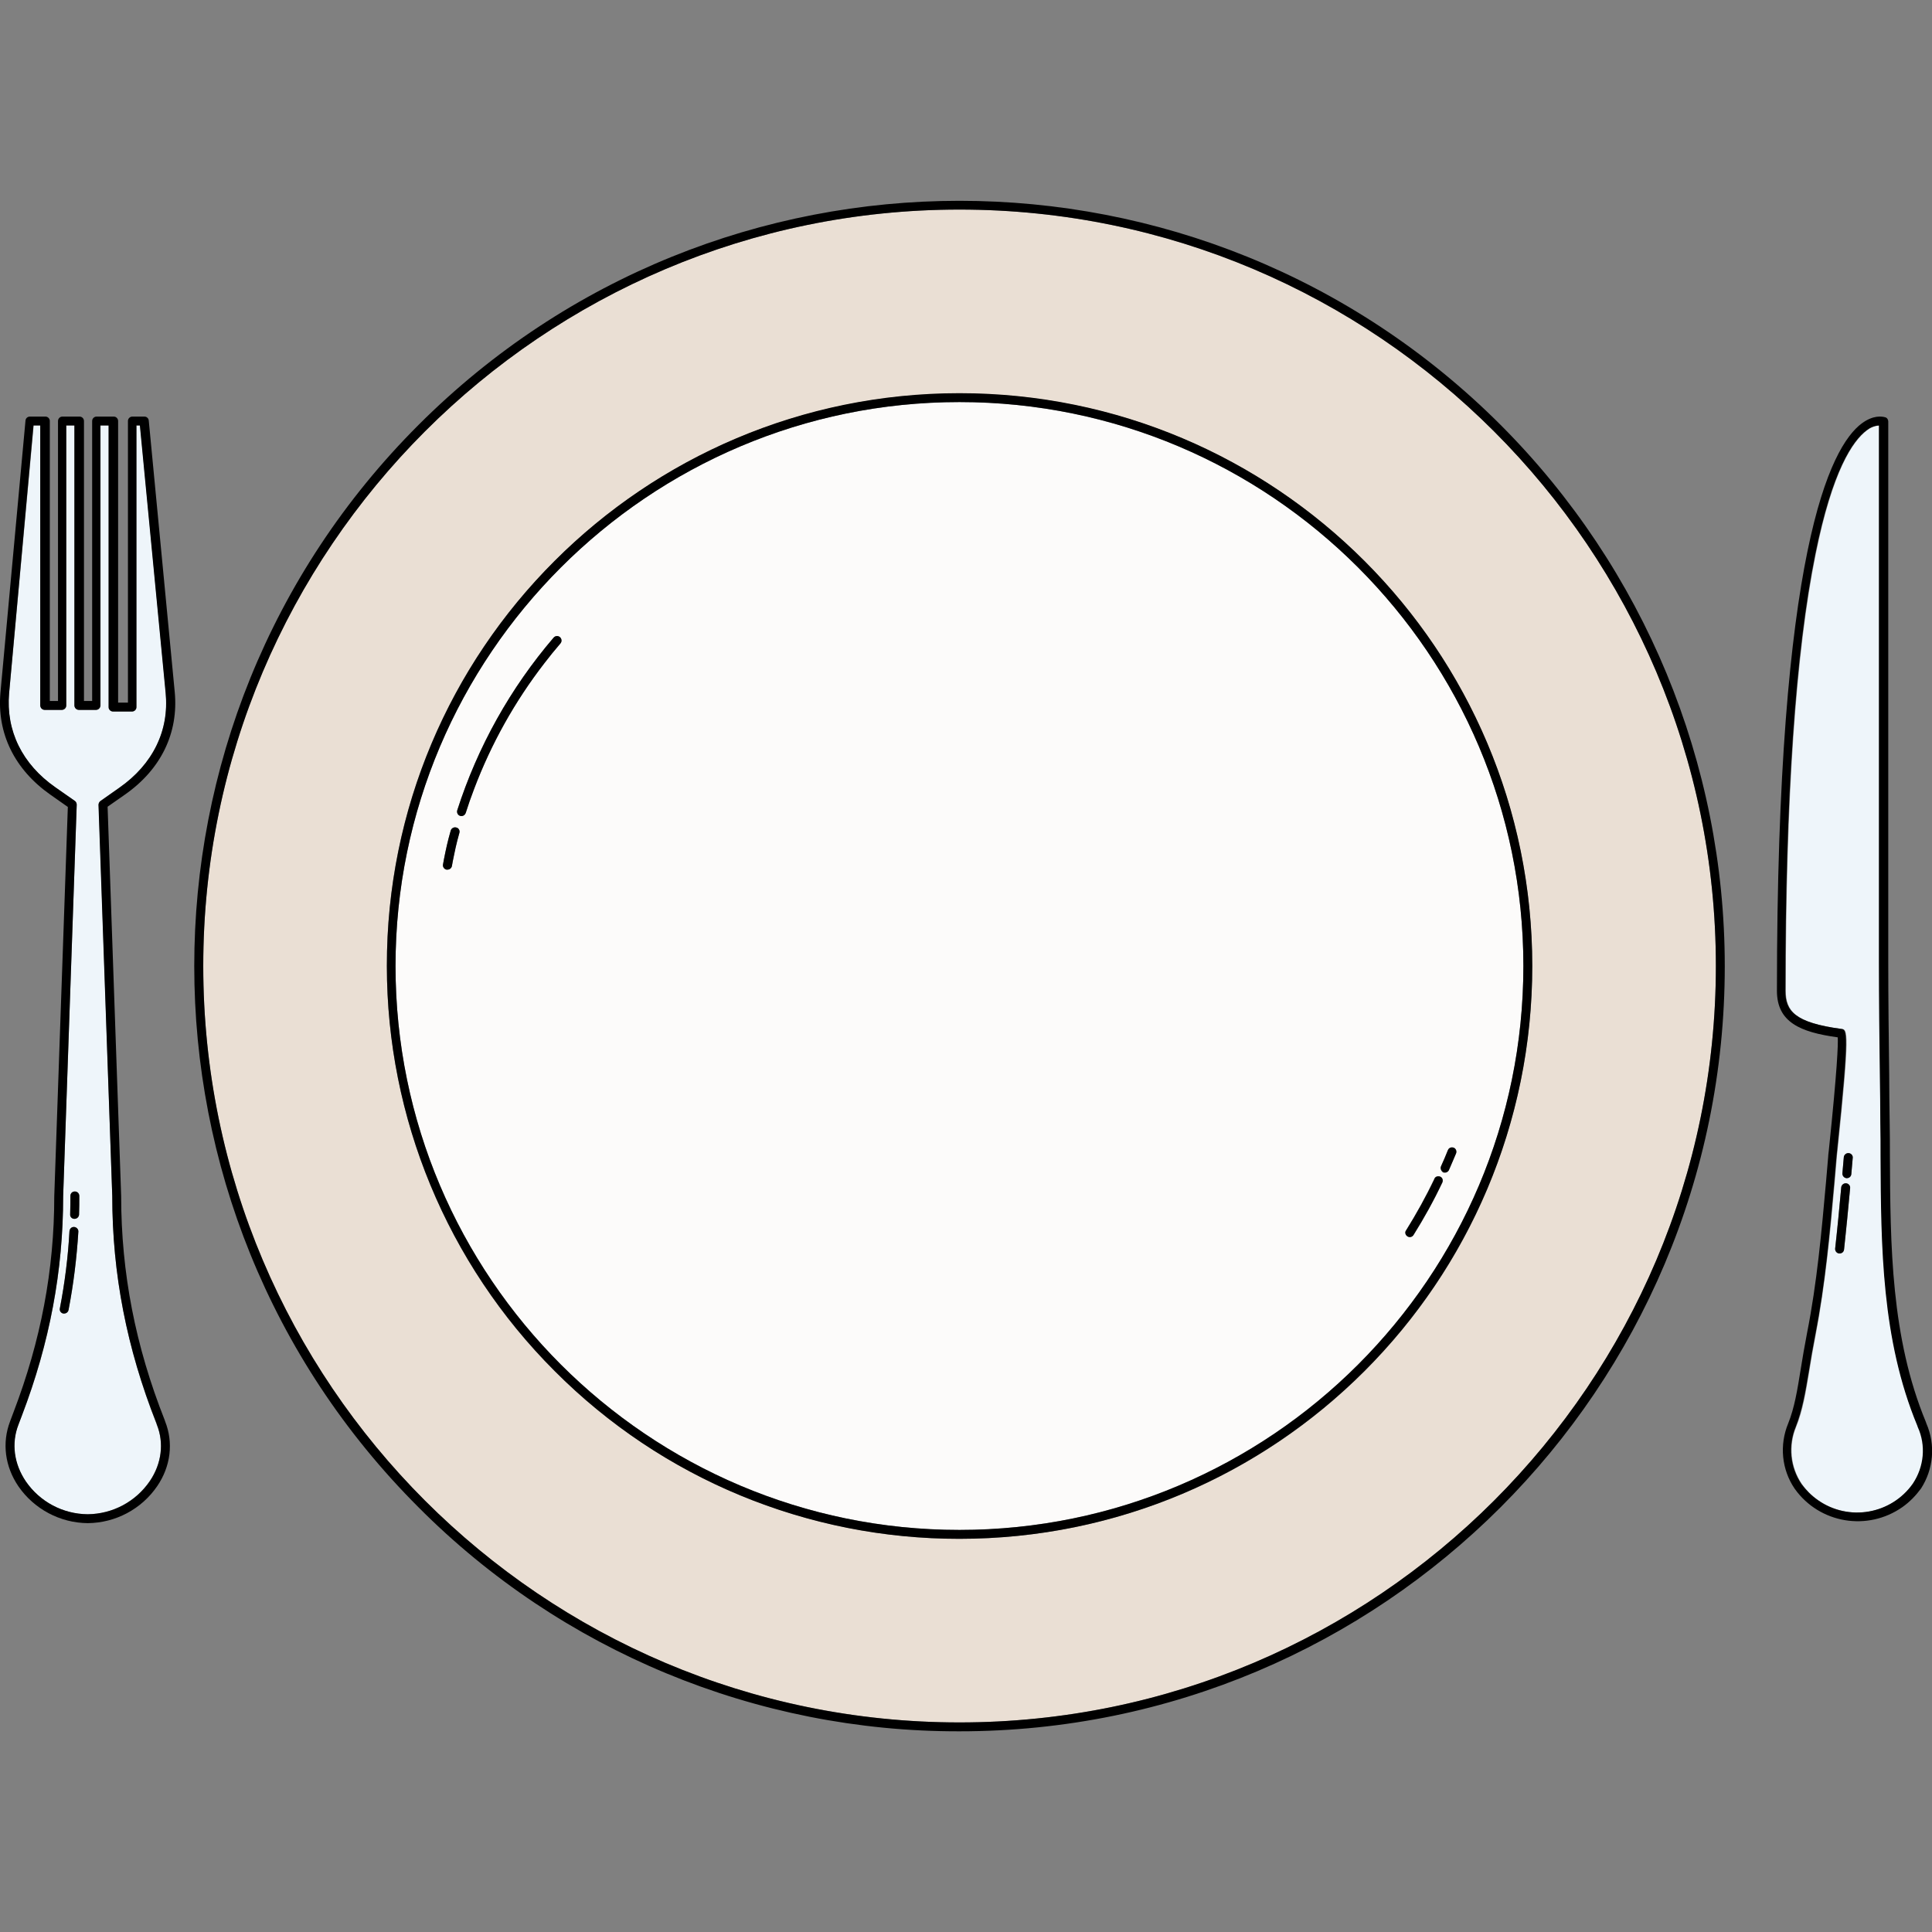 <?xml version="1.0" encoding="utf-8"?>
<!-- Generator: Adobe Illustrator 23.0.4, SVG Export Plug-In . SVG Version: 6.00 Build 0)  -->
<svg version="1.1" id="Слой_1" xmlns="http://www.w3.org/2000/svg" xmlns:xlink="http://www.w3.org/1999/xlink" x="0px" y="0px"
	 viewBox="0 0 826 826" style="enable-background:new 0 0 826 826;" xml:space="preserve">
<rect x="0" y="0" width="826" height="826" fill="#808080" stroke="none"/>
<style type="text/css">
	.st0{fill:#EADFD4;}
	.st1{fill:#FCFBFA;}
	.st2{fill:#EEF5FA;}
</style>
<path class="st0" d="M410.2,736.4c178.3,0,323.4-145.1,323.4-323.4S588.5,89.6,410.2,89.6S86.9,234.7,86.9,413
	S231.9,736.4,410.2,736.4z M237.1,239.9c95.6-95.6,250.7-95.6,346.3,0c95.6,95.6,95.6,250.7,0,346.3s-250.7,95.6-346.3,0
	c-45.9-45.9-71.7-108.2-71.7-173.1C165.2,348,191,285.7,237.1,239.9z"/>
<path class="st1" d="M410.2,654.1c132.9,0,241.1-108.1,241.1-241.1S543.2,171.9,410.2,171.9S169.1,280.1,169.1,413
	S277.3,654.1,410.2,654.1z M616.1,498.6c1-2.2,2-4.5,2.9-6.8c0.4-1,1.4-1.5,2.4-1.1c1,0.4,1.5,1.4,1.1,2.4c0,0.1,0,0.1-0.1,0.2
	c-0.9,2.3-2,4.7-3,7c-0.4,1-1.6,1.4-2.5,1c0,0,0,0,0,0C616.1,500.6,615.7,499.5,616.1,498.6C616.1,498.6,616.1,498.6,616.1,498.6
	L616.1,498.6z M601.1,526c4.5-7.1,8.5-14.5,12.1-22c0.4-1,1.5-1.4,2.5-1c1,0.4,1.4,1.5,1,2.5c0,0,0,0.1,0,0.1
	c-3.7,7.7-7.8,15.2-12.3,22.4c-0.6,0.9-1.8,1.1-2.6,0.5C600.8,527.9,600.6,526.8,601.1,526L601.1,526z M196.4,356.1
	c-1.4,4.7-2,7.6-2.8,12l-0.4,2.2c-0.2,0.9-1,1.5-1.9,1.5c-0.1,0-0.3,0-0.4,0c-1-0.2-1.7-1.2-1.5-2.2c0,0,0,0,0,0l0.4-2.2
	c0.9-4.5,1.5-7.4,2.9-12.3c0.3-1,1.3-1.6,2.4-1.3C196.1,354,196.7,355.1,196.4,356.1z M232.7,283.6c-12.6,16.3-22.7,34.4-30,53.7
	c-1.3,3.4-2.5,6.8-3.6,10.3c-0.3,0.8-1,1.3-1.8,1.3c-0.2,0-0.4,0-0.6-0.1c-1-0.3-1.5-1.4-1.2-2.4c8.7-27.1,22.7-52.2,41.2-73.8
	c0.7-0.8,1.9-0.9,2.7-0.2c0.8,0.7,0.9,1.9,0.2,2.7C237.2,277.9,234.9,280.7,232.7,283.6L232.7,283.6z"/>
<path class="st2" d="M7.8,609.1c-3.1,8-1.9,16.8,3.2,24.3c6,8.7,15.9,13.9,26.4,14c10.7-0.1,20.6-5.4,26.6-14.2
	c5.1-7.5,6.2-16.3,3-24.1l-0.2-0.6l0,0C54.2,576.4,48,544.6,48,511.3L42.2,344c0-0.6,0.3-1.3,0.8-1.6l8.1-5.7
	c14.3-10,21.3-24.4,19.8-40.5l-11-114.3h-1.5v120.4c0,1-0.8,1.9-1.9,1.9h-8c-1,0-1.9-0.8-1.9-1.9V181.9H43v119.7
	c0,1-0.8,1.9-1.9,1.9h-7.3c-1,0-1.9-0.8-1.9-1.9V181.9h-3.5v119.7c0,1-0.8,1.9-1.9,1.9h-7.3c-1,0-1.9-0.8-1.9-1.9V181.9h-2.9
	L3.9,296.4c-1.5,16.1,5.6,30.4,19.8,40.3l8.3,5.8c0.5,0.4,0.8,1,0.8,1.6L27,511.4c0,32-5.7,62.7-17.6,93.7L7.8,609.1z M30.1,511.3
	c0-1,0.8-1.9,1.9-1.9s1.9,0.8,1.9,1.9c0,2.6,0,5.3-0.1,8c0,1-0.9,1.8-1.9,1.8h-0.1c-1,0-1.9-0.9-1.8-1.9
	C30,516.6,30.1,513.9,30.1,511.3z M25.6,559.3c2.1-10.9,3.5-21.9,4.1-33c0.1-1,1-1.8,2-1.8c1,0.1,1.8,1,1.8,2l0,0
	c-0.7,11.2-2,22.4-4.2,33.5c-0.2,0.9-1,1.6-1.9,1.5c-0.1,0-0.2,0-0.4,0C26,561.4,25.3,560.4,25.6,559.3
	C25.6,559.3,25.6,559.3,25.6,559.3z"/>
<path class="st2" d="M819.9,609.5c-15.3-36.9-15.5-76.7-15.7-115.1c0-4.8,0-9.7-0.1-14.5c-0.1-6.7-0.2-13.4-0.2-20.1
	c-0.2-15.9-0.4-32.4-0.4-48.6V181.9c-1.9,0.2-3.8,0.9-5.3,2.1c-6,4.5-14.7,17.2-21.9,52.9c-8.5,41.9-12.8,104.7-12.8,186.7
	c0,8.5,3.8,13.7,23.9,16.3c2.5,0.3,3.6,0.5-1.8,52.2c-0.2,1.5-0.3,2.6-0.3,3c-0.3,3.5-0.6,7-0.9,10.5c-1.9,21.4-4,43.5-8.1,65
	c-1.1,5.7-2,10.8-2.7,15.3c-1.6,9.6-2.8,17.1-5.7,24.2c-3.3,8-2.4,17.2,2.5,24.4c9.4,13.1,27.7,16.1,40.8,6.7c2.7-1.9,5-4.2,6.8-6.9
	c4.8-7.2,5.7-16.3,2.3-24.2L819.9,609.5z M788.4,534.2c-0.1,1-0.9,1.7-1.9,1.7h-0.2c-1-0.1-1.8-1.1-1.7-2.1
	c0.9-8.7,1.8-17.3,2.6-26.2c0.1-1,1-1.8,2.1-1.7c1,0.1,1.8,1,1.7,2.1C790.2,516.8,789.4,525.5,788.4,534.2L788.4,534.2z M791.5,502
	c-0.1,1-0.9,1.7-1.9,1.7h-0.2c-1-0.1-1.8-1-1.7-2.1c0,0,0,0,0,0c0.2-2.3,0.4-4.6,0.6-6.9c0.1-1,1-1.8,2.1-1.7c1,0.1,1.8,1,1.7,2.1
	l0,0C791.9,497.4,791.7,499.7,791.5,502L791.5,502z"/>
<path d="M410.2,740.2c180.7,0,327.2-146.4,327.2-327.1c0-86.8-34.5-170-95.8-231.4c-127.8-127.8-334.9-127.8-462.7,0
	s-127.8,334.9,0,462.7C240.1,705.9,323.4,740.4,410.2,740.2z M410.2,89.6c178.3,0,323.4,145.1,323.4,323.4S588.5,736.4,410.2,736.4
	S86.9,591.3,86.9,413S231.9,89.6,410.2,89.6z"/>
<path d="M410.2,657.9c135.2,0,244.9-109.6,244.9-244.9c0-135.2-109.6-244.9-244.9-244.9C275,168.1,165.3,277.8,165.4,413
	c0,64.9,25.8,127.2,71.7,173.1C282.9,632.2,345.2,658,410.2,657.9z M410.2,171.9c132.9,0,241.1,108.1,241.1,241.1
	S543.2,654.1,410.2,654.1S169.1,545.9,169.1,413S277.3,171.9,410.2,171.9L410.2,171.9z"/>
<path d="M239.4,272.4c-0.8-0.7-2-0.6-2.7,0.2c0,0,0,0,0,0c-18.5,21.6-32.5,46.7-41.2,73.8c-0.3,1,0.2,2.1,1.2,2.4
	c0.2,0.1,0.4,0.1,0.6,0.1c0.8,0,1.5-0.5,1.8-1.3c1.1-3.5,2.3-6.9,3.6-10.3c7.3-19.3,17.4-37.4,30-53.7c2.2-2.9,4.5-5.7,6.9-8.5
	C240.3,274.3,240.2,273.1,239.4,272.4z"/>
<path d="M195.1,353.8c-1-0.3-2.1,0.3-2.4,1.3c-1.4,4.9-2,7.8-2.9,12.3l-0.4,2.2c-0.2,1,0.5,2,1.5,2.2c0,0,0,0,0,0c0.1,0,0.3,0,0.4,0
	c0.9,0,1.7-0.6,1.9-1.5l0.4-2.2c0.9-4.4,1.5-7.3,2.8-12C196.7,355.1,196.1,354,195.1,353.8z"/>
<path d="M601.7,528.6c0.9,0.6,2.1,0.3,2.6-0.6c0,0,0,0,0,0c4.5-7.2,8.7-14.7,12.3-22.4c0.5-0.9,0.1-2.1-0.8-2.5s-2.1-0.1-2.5,0.8
	c0,0,0,0.1,0,0.1c-3.6,7.6-7.7,14.9-12.1,22C600.5,526.8,600.8,528,601.7,528.6z"/>
<path d="M617,501.1c1,0.4,2.1,0,2.5-0.9c0,0,0,0,0,0c1-2.3,2-4.6,3-7c0.4-1,0-2.1-0.9-2.5c-1-0.4-2.1,0-2.5,0.9c0,0,0,0.1-0.1,0.2
	c-0.9,2.3-1.9,4.6-2.9,6.8C615.7,499.5,616.1,500.6,617,501.1z"/>
<path d="M5.8,603.7c-0.5,1.3-1,2.7-1.5,4c-3.5,9.2-2.2,19.3,3.6,27.8c6.7,9.7,17.8,15.6,29.6,15.7c11.9-0.1,23-6,29.7-15.8
	c5.8-8.5,7-18.6,3.4-27.7l-0.2-0.6c-12.5-31.6-18.6-62.9-18.6-95.8L46,344.9l7.3-5.1c15.5-10.8,23.1-26.4,21.4-44l-11.1-116
	c-0.1-1-0.9-1.7-1.9-1.7h-5.1c-1,0-1.9,0.8-1.9,1.9v120.4h-4.2V180c0-1-0.8-1.9-1.9-1.9h-7.3c-1,0-1.9,0.8-1.9,1.9v119.7h-3.5V180
	c0-1-0.8-1.9-1.9-1.9h-7.3c-1,0-1.9,0.8-1.9,1.9v119.7h-3.5V180c0-1-0.8-1.9-1.9-1.9h-6.6c-1,0-1.8,0.7-1.9,1.7L0.2,296
	c-1.6,17.5,6,33,21.4,43.8l7.4,5.2l-5.8,166.4C23.2,542.9,17.5,573.1,5.8,603.7z M32.8,344c0-0.6-0.3-1.3-0.8-1.6l-8.3-5.8
	c-14.2-9.9-21.2-24.2-19.8-40.3l10.4-114.4h2.9v119.7c0,1,0.8,1.9,1.9,1.9h7.3c1,0,1.9-0.8,1.9-1.9V181.9h3.5v119.7
	c0,1,0.8,1.9,1.9,1.9h7.3c1,0,1.9-0.8,1.9-1.9V181.9h3.5v120.4c0,1,0.8,1.9,1.9,1.9h8.1c1,0,1.9-0.8,1.9-1.9V181.9h1.5l11,114.3
	c1.6,16.2-5.5,30.6-19.8,40.6l-8.1,5.7c-0.5,0.4-0.8,1-0.8,1.6L48,511.4c0,33.3,6.2,65.1,18.9,97.1l0,0l0.2,0.6
	c3.1,7.9,2,16.7-3,24.1c-6,8.8-15.9,14.1-26.6,14.2c-10.6-0.1-20.4-5.3-26.4-14c-5.1-7.5-6.3-16.3-3.2-24.3l1.5-4
	c11.8-31,17.6-61.7,17.6-93.7L32.8,344z"/>
<path d="M27,561.6c0.1,0,0.2,0,0.4,0c0.9,0,1.7-0.6,1.9-1.5c2.1-11,3.5-22.2,4.2-33.5c0.1-1-0.7-1.9-1.8-2s-1.9,0.7-2,1.8
	c-0.6,11.1-2,22.1-4.1,33C25.4,560.4,26,561.3,27,561.6z"/>
<path d="M31.8,521.1L31.8,521.1c1.1,0,1.9-0.8,2-1.8c0.1-2.7,0.1-5.4,0.1-8c0-1-0.8-1.9-1.9-1.9s-1.9,0.8-1.9,1.9
	c0,2.6,0,5.3-0.1,7.9C29.9,520.2,30.7,521.1,31.8,521.1C31.8,521.1,31.8,521.1,31.8,521.1z"/>
<path d="M823.6,608.6l-0.2-0.6c-15-36.2-15.2-75.6-15.4-113.7c0-4.9,0-9.7-0.1-14.6c-0.1-6.7-0.2-13.4-0.2-20.1
	c-0.2-15.9-0.4-32.4-0.4-48.5V180.2c0-0.8-0.5-1.6-1.3-1.8c-1.4-0.4-5.1-1-10,2.6c-13.6,10.1-36.3,55-36.3,242.6
	c0,13.4,9.9,17.7,26,19.9c0.2,3-0.2,13.5-3.8,48.2c-0.2,1.5-0.3,2.6-0.3,3c-0.3,3.5-0.6,7-0.9,10.5c-1.9,21.3-3.9,43.4-8.1,64.6
	c-1.1,5.8-2,10.9-2.7,15.4c-1.5,9.3-2.7,16.7-5.4,23.4c-3.8,9.2-2.8,19.7,2.8,27.9c10.6,14.9,31.2,18.3,46.1,7.8
	c3.1-2.2,5.7-4.9,7.9-7.9C826.6,628.2,827.6,617.8,823.6,608.6L823.6,608.6z M817.8,634.3c-9.3,13.2-27.6,16.3-40.7,7
	c-2.7-1.9-5-4.2-6.9-6.8c-4.9-7.2-5.8-16.4-2.5-24.4c2.8-7.1,4.1-14.6,5.7-24.2c0.7-4.5,1.6-9.6,2.7-15.3c4.2-21.4,6.2-43.6,8.1-65
	c0.3-3.5,0.6-7,0.9-10.5c0-0.4,0.2-1.5,0.3-3c5.4-51.7,4.2-51.9,1.8-52.2c-20.1-2.7-23.9-7.8-23.9-16.3c0-82,4.3-144.8,12.8-186.7
	c7.2-35.6,15.9-48.4,21.9-52.9c1.5-1.2,3.3-2,5.3-2.1v229.3c0,16.2,0.2,32.7,0.4,48.6c0.1,6.7,0.2,13.4,0.2,20.1
	c0.1,4.8,0.1,9.7,0.1,14.5c0.2,38.5,0.4,78.2,15.7,115.1l0.2,0.6C823.5,618,822.6,627.1,817.8,634.3z"/>
<path d="M789.3,505.9c-1-0.1-2,0.7-2.1,1.7c-0.8,8.9-1.6,17.5-2.6,26.2c-0.1,1,0.6,2,1.7,2.1h0.2c1,0,1.8-0.7,1.9-1.7
	c0.9-8.7,1.8-17.4,2.6-26.3C791.1,506.9,790.3,506,789.3,505.9z"/>
<path d="M790.4,493c-1-0.1-2,0.7-2.1,1.7c-0.2,2.3-0.4,4.6-0.6,6.9c-0.1,1,0.7,2,1.7,2.1c0,0,0,0,0,0h0.2c1,0,1.8-0.7,1.9-1.7
	c0.2-2.3,0.4-4.6,0.6-6.9C792.3,494.1,791.5,493.1,790.4,493C790.5,493,790.5,493,790.4,493z"/>
</svg>
